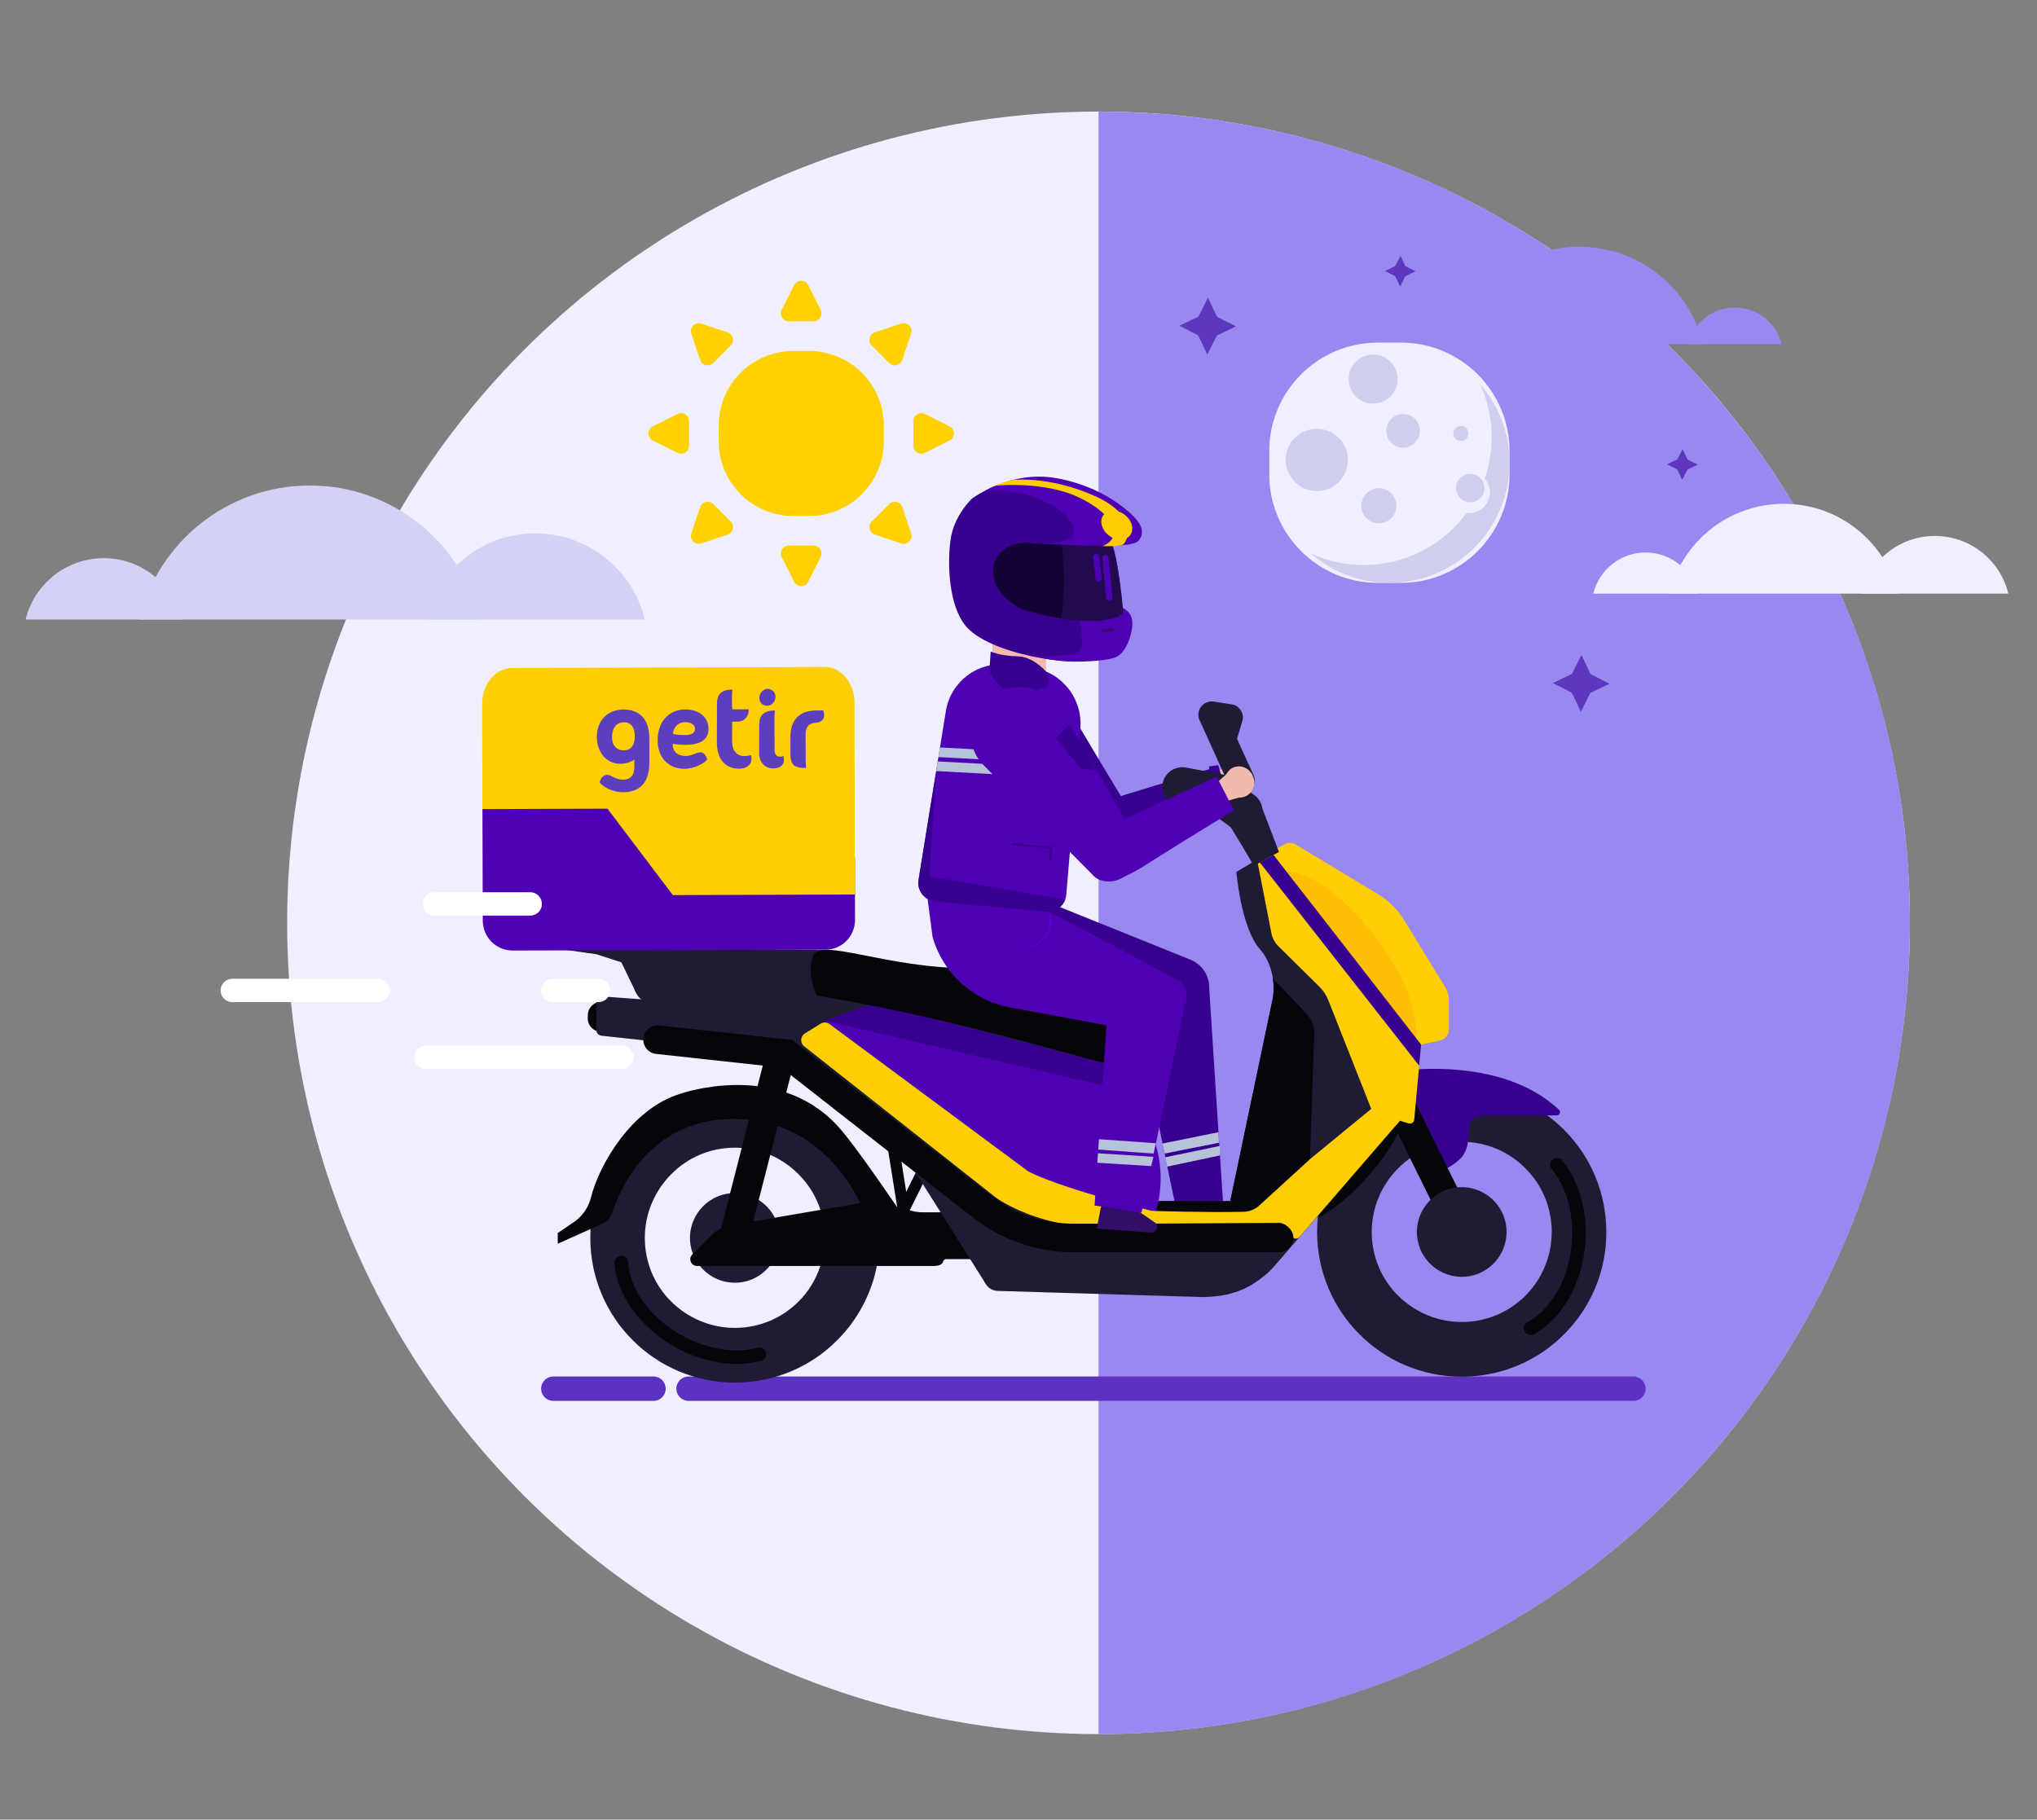 <?xml version="1.0" encoding="utf-8"?>
<!-- Generator: Adobe Illustrator 26.0.0, SVG Export Plug-In . SVG Version: 6.00 Build 0)  -->
<svg version="1.1" xmlns="http://www.w3.org/2000/svg" xmlns:xlink="http://www.w3.org/1999/xlink" x="0px" y="0px"
	 viewBox="0 0 197 176" style="enable-background:new 0 0 197 176;" xml:space="preserve">
<rect x="0" y="0" width="197" height="176" fill="#808080" stroke="none"/>
<style type="text/css">
	.st0{fill:#F0EFFF;}
	.st1{fill:#9988EF;}
	.st2{fill:#5D38BE;}
	.st3{fill:#D3D2F4;}
	.st4{fill:#CFCEEF;}
	.st5{fill:#FFD100;}
	.st6{fill:#5D31C2;}
	.st7{fill:#38008F;}
	.st8{fill:#B5C2D7;}
	.st9{fill:#F2BAAE;}
	.st10{fill:#B6C3D9;}
	.st11{fill:#1F1B34;}
	.st12{fill:#06060A;}
	.st13{fill-rule:evenodd;clip-rule:evenodd;fill:#1F1B34;}
	.st14{fill:#5000B4;}
	.st15{fill-rule:evenodd;clip-rule:evenodd;fill:#38008F;}
	.st16{fill:#FDCE03;}
	.st17{opacity:0.42;fill:#FDA804;}
	.st18{fill:#203156;}
	.st19{opacity:0.29;fill:#1A0A3E;enable-background:new    ;}
	.st20{fill:#5C00CF;}
	.st21{fill:#5A1B00;}
	.st22{fill:#FFFFFF;}
	.st23{fill:#340D68;}
	.st24{clip-path:url(#SVGID_00000021808992775133323990000007630691868695920262_);}
	.st25{opacity:0.29;fill:#1C0641;enable-background:new    ;}
	.st26{fill:#23094E;}
	.st27{fill:#130335;}
	.st28{fill:#FDCC01;}
	.st29{fill:#5D3EBC;}
</style>
<g id="Layer_7">
	<circle class="st0" cx="106.24" cy="89.26" r="78.47"/>
	<path class="st1" d="M106.24,10.8c43.34,0,78.47,35.13,78.47,78.47s-35.13,78.47-78.47,78.47V10.8z"/>
</g>
<g id="Layer_8">
</g>
<g id="Layer_1">
	<g>
		<g>
			<polygon class="st2" points="150.17,66.07 151.55,65.41 152.93,64.75 152.92,66.1 152.9,67.45 151.54,66.76 			"/>
			<polygon class="st2" points="155.66,66.13 154.28,66.79 152.9,67.45 152.91,66.1 152.93,64.75 154.29,65.44 			"/>
		</g>
		<g>
			<polygon class="st2" points="152.94,63.36 153.6,64.74 154.26,66.12 152.91,66.1 151.57,66.09 152.25,64.72 			"/>
			<polygon class="st2" points="152.89,68.85 152.23,67.46 151.57,66.08 152.91,66.1 154.26,66.11 153.57,67.48 			"/>
		</g>
	</g>
	<g>
		<g>
			<polygon class="st2" points="161.22,44.91 161.97,44.55 162.71,44.19 162.71,44.92 162.7,45.65 161.96,45.28 			"/>
			<polygon class="st2" points="164.19,44.94 163.44,45.3 162.7,45.65 162.7,44.92 162.71,44.19 163.45,44.57 			"/>
		</g>
		<g>
			<polygon class="st2" points="162.72,43.44 163.08,44.19 163.44,44.93 162.71,44.92 161.98,44.92 162.35,44.18 			"/>
			<polygon class="st2" points="162.69,46.41 162.33,45.66 161.98,44.91 162.71,44.92 163.44,44.93 163.06,45.67 			"/>
		</g>
	</g>
	<g>
		<g>
			<polygon class="st2" points="133.94,26.21 134.68,25.86 135.43,25.5 135.42,26.23 135.41,26.96 134.68,26.59 			"/>
			<polygon class="st2" points="136.9,26.24 136.16,26.6 135.41,26.96 135.42,26.23 135.43,25.5 136.17,25.87 			"/>
		</g>
		<g>
			<polygon class="st2" points="135.44,24.74 135.79,25.49 136.15,26.24 135.42,26.23 134.69,26.22 135.06,25.48 			"/>
			<polygon class="st2" points="135.41,27.71 135.05,26.97 134.69,26.22 135.42,26.23 136.15,26.23 135.78,26.97 			"/>
		</g>
	</g>
	<g>
		<g>
			<polygon class="st2" points="114.05,31.51 115.43,30.85 116.81,30.19 116.79,31.54 116.78,32.89 115.41,32.2 			"/>
			<polygon class="st2" points="119.53,31.57 118.15,32.23 116.77,32.89 116.79,31.54 116.8,30.19 118.17,30.88 			"/>
		</g>
		<g>
			<polygon class="st2" points="116.82,28.8 117.48,30.18 118.14,31.56 116.79,31.55 115.44,31.53 116.13,30.17 			"/>
			<polygon class="st2" points="116.76,34.29 116.1,32.91 115.44,31.53 116.79,31.54 118.14,31.55 117.45,32.92 			"/>
		</g>
	</g>
	<g>
		<path class="st3" d="M17.58,59.92c-0.83-3.4-3.89-5.93-7.55-5.93s-6.72,2.53-7.55,5.93H17.58z"/>
		<path class="st3" d="M62.36,59.92c-1.16-4.78-5.46-8.33-10.6-8.33s-9.44,3.55-10.6,8.33L62.36,59.92z"/>
		<path class="st3" d="M46.46,59.92c-1.81-7.44-8.51-12.96-16.5-12.96s-14.69,5.52-16.5,12.96H46.46z"/>
	</g>
	<g>
		<path class="st0" d="M164.21,57.42c-0.55-2.28-2.61-3.98-5.06-3.98c-2.45,0-4.51,1.69-5.06,3.98L164.21,57.42z"/>
		<path class="st0" d="M194.23,57.42c-0.78-3.2-3.66-5.58-7.11-5.58c-3.44,0-6.33,2.38-7.11,5.58L194.23,57.42z"/>
		<path class="st0" d="M183.57,57.42c-1.21-4.99-5.7-8.69-11.06-8.69s-9.85,3.7-11.06,8.69L183.57,57.42z"/>
	</g>
	<g>
		<path class="st1" d="M172.3,33.29c-0.49-2.04-2.33-3.55-4.52-3.55s-4.02,1.51-4.52,3.55H172.3z"/>
		<path class="st1" d="M164.71,33.29c-1.31-5.41-6.19-9.43-12-9.43c-5.81,0-10.69,4.02-12,9.43L164.71,33.29z"/>
	</g>
</g>
<g id="Layer_6">
	<g>
		<path class="st0" d="M135.49,56.38h-2.24c-5.8,0-10.5-4.7-10.5-10.5v-2.24c0-5.8,4.7-10.5,10.5-10.5h2.24
			c5.8,0,10.5,4.7,10.5,10.5v2.24C145.99,51.67,141.29,56.38,135.49,56.38z"/>
		<path class="st4" d="M143.14,37.15c0.72,1.56,1.12,3.3,1.12,5.13l0,0c0,6.83-5.54,12.37-12.37,12.37c-1.83,0-3.57-0.41-5.13-1.12
			c2.04,1.77,4.69,2.85,7.61,2.85c6.42,0,11.62-5.2,11.62-11.62l0,0C145.99,41.84,144.91,39.19,143.14,37.15z"/>
		<circle class="st4" cx="135.69" cy="41.67" r="1.63"/>
		<circle class="st4" cx="132.8" cy="36.67" r="2.37"/>
		<circle class="st4" cx="127.35" cy="44.49" r="3.01"/>
		<circle class="st4" cx="141.28" cy="41.93" r="0.73"/>
		<circle class="st4" cx="133.35" cy="48.92" r="1.7"/>
		<circle class="st0" cx="142.08" cy="47.62" r="2.01"/>
		<circle class="st4" cx="142.19" cy="47.21" r="1.37"/>
	</g>
</g>
<g id="Layer_5">
	<g>
		<path class="st5" d="M78.26,49.91h-1.54c-3.98,0-7.21-3.23-7.21-7.21v-1.54c0-3.98,3.23-7.21,7.21-7.21h1.54
			c3.98,0,7.21,3.23,7.21,7.21v1.54C85.47,46.68,82.24,49.91,78.26,49.91z"/>
		<g>
			<path class="st5" d="M78.17,27.58l1.2,2.39c0.25,0.51-0.12,1.11-0.69,1.11h-2.39c-0.57,0-0.94-0.6-0.69-1.11l1.2-2.39
				C77.08,27.02,77.89,27.02,78.17,27.58z"/>
			<path class="st5" d="M76.8,56.27l-1.2-2.39c-0.25-0.51,0.12-1.11,0.69-1.11h2.39c0.57,0,0.94,0.6,0.69,1.11l-1.2,2.39
				C77.89,56.84,77.08,56.84,76.8,56.27z"/>
		</g>
		<g>
			<path class="st5" d="M88.11,32.27l-0.85,2.54c-0.18,0.54-0.87,0.7-1.27,0.3l-1.69-1.69c-0.4-0.4-0.24-1.09,0.3-1.27l2.54-0.85
				C87.74,31.1,88.31,31.67,88.11,32.27z"/>
			<path class="st5" d="M66.86,51.59l0.85-2.54c0.18-0.54,0.87-0.7,1.27-0.3l1.69,1.69c0.4,0.4,0.24,1.09-0.3,1.27l-2.54,0.85
				C67.23,52.76,66.66,52.19,66.86,51.59z"/>
		</g>
		<g>
			<path class="st5" d="M67.83,31.3l2.54,0.85c0.54,0.18,0.7,0.87,0.3,1.27l-1.69,1.69c-0.4,0.4-1.09,0.24-1.27-0.3l-0.85-2.54
				C66.66,31.67,67.23,31.1,67.83,31.3z"/>
			<path class="st5" d="M87.15,52.56l-2.54-0.85c-0.54-0.18-0.7-0.87-0.3-1.27L86,48.75c0.4-0.4,1.09-0.24,1.27,0.3l0.85,2.54
				C88.31,52.19,87.74,52.76,87.15,52.56z"/>
		</g>
		<g>
			<path class="st5" d="M63.14,41.24l2.39-1.2c0.51-0.25,1.11,0.12,1.11,0.69v2.39c0,0.57-0.6,0.94-1.11,0.69l-2.39-1.2
				C62.58,42.33,62.58,41.53,63.14,41.24z"/>
			<path class="st5" d="M91.83,42.61l-2.39,1.2c-0.51,0.25-1.11-0.12-1.11-0.69v-2.39c0-0.57,0.6-0.94,1.11-0.69l2.39,1.2
				C92.4,41.53,92.4,42.33,91.83,42.61z"/>
		</g>
	</g>
</g>
<g id="Layer_4">
</g>
<g id="Layer_3">
</g>
<g id="Layer_9">
	<g>
		<g>
			<path class="st6" d="M157.97,135.5H66.59c-0.65,0-1.18-0.53-1.18-1.18s0.53-1.18,1.18-1.18h91.38c0.65,0,1.18,0.53,1.18,1.18
				S158.62,135.5,157.97,135.5z"/>
			<path class="st6" d="M63.2,135.5h-9.69c-0.65,0-1.18-0.53-1.18-1.18s0.53-1.18,1.18-1.18h9.69c0.65,0,1.18,0.53,1.18,1.18
				S63.86,135.5,63.2,135.5z"/>
		</g>
	</g>
	<g>
		<g>
			<polygon class="st7" points="113.73,116.89 109.44,96.16 116.95,95.68 118.28,116.35 			"/>
		</g>
		<polygon class="st8" points="112.69,111.94 117.96,110.84 117.99,111.76 112.88,112.84 		"/>
		<polygon class="st8" points="112.42,110.61 117.84,109.51 117.89,110.53 112.63,111.58 		"/>
		<g>
			<path class="st7" d="M109.55,79.43c0-0.44-0.14-0.82-0.36-1.11l0-0.02c0,0-3.33-5.49-4.72-7.86c-1.49-2.52-2.73-3.9-2.78-3.97
				l-0.06-0.1l0,0l0,0c-1.32-1.81-3.8-2.02-5.44-0.37c-1.64,1.65-1.72,4.41-0.24,6.07l0.02,0.01l-0.01,0l9.74,9.59
				c0.42,0.53,1.12,0.75,1.87,0.52C108.7,81.86,109.59,80.63,109.55,79.43z"/>
		</g>
		<g>
			<g>
				<path class="st9" d="M119.3,73.57c0.66-0.14,1.32,0.31,1.52,1.05c0.1,0.37,0.06,0.76-0.11,1.1c-0.17,0.34-0.45,0.58-0.78,0.67
					c-0.33,0.1-0.68,0.05-0.99-0.15s-0.53-0.51-0.61-0.88c-0.1-0.37-0.06-0.76,0.11-1.1s0.45-0.58,0.78-0.67
					C119.25,73.58,119.27,73.57,119.3,73.57z"/>
			</g>
			<g>
				<polygon class="st9" points="118.93,73.82 117.12,75.06 117.76,76.62 119.91,76.31 				"/>
			</g>
		</g>
		<path class="st7" d="M118.7,77.49L118.7,77.49c-0.01,0-6.58,2.92-8.16,3.66c-1.58,0.74-2.61,0.99-2.65,1.01l-0.05,0.04l0,0l0,0
			c-1.15,0.4-2.37-0.31-2.74-1.58c-0.37-1.29,0.24-2.64,1.37-3.04l0.01,0l0,0l11.16-3.4L118.7,77.49z"/>
		<polygon class="st7" points="118.04,78.03 118.87,77.61 117.82,74.01 116.9,74.14 		"/>
		<path class="st10" d="M115.89,74.65l1.08,3.64c-0.23,0.11-0.49,0.22-0.74,0.34l-1.11-3.75L115.89,74.65z"/>
		<path class="st11" d="M84.79,116.99c-0.55-2.76-1.91-5.23-3.83-7.15c-0.65-0.65-1.36-1.24-2.13-1.75
			c-0.73-0.49-1.5-0.91-2.32-1.25c-1.67-0.71-3.51-1.09-5.43-1.09c-3.86,0-7.37,1.56-9.89,4.1c-2.53,2.53-4.1,6.04-4.1,9.88
			c0,3.86,1.56,7.37,4.1,9.9c2.52,2.53,6.02,4.1,9.89,4.1c3.86,0,7.37-1.56,9.89-4.1c1.96-1.96,3.34-4.5,3.86-7.33
			c0.15-0.83,0.23-1.69,0.23-2.57C85.05,118.79,84.96,117.88,84.79,116.99z M77.23,125.89c-1.58,1.58-3.75,2.55-6.16,2.55
			c-2.39,0-4.58-0.98-6.16-2.55c-1.58-1.56-2.55-3.75-2.55-6.16c0-2.39,0.99-4.58,2.55-6.15c1.58-1.6,3.75-2.57,6.16-2.57
			c1.03,0,2.02,0.18,2.94,0.51c0.84,0.3,1.62,0.73,2.31,1.26c0.32,0.24,0.62,0.51,0.9,0.79c1,0.99,1.76,2.24,2.18,3.62
			c0.11,0.37,0.2,0.76,0.26,1.15c0.07,0.45,0.11,0.91,0.11,1.37c0,0.41-0.03,0.81-0.08,1.2c-0.07,0.53-0.19,1.05-0.36,1.55
			C78.9,123.78,78.17,124.95,77.23,125.89z"/>
		<path class="st11" d="M155.08,116.42c-0.55-2.76-1.91-5.23-3.83-7.15c-0.65-0.65-1.36-1.24-2.13-1.75
			c-0.73-0.49-1.5-0.91-2.32-1.25c-1.67-0.71-3.51-1.09-5.43-1.09c-3.86,0-7.37,1.56-9.89,4.1c-2.53,2.53-4.1,6.04-4.1,9.88
			c0,3.86,1.56,7.37,4.1,9.9c2.52,2.53,6.02,4.1,9.89,4.1c3.86,0,7.37-1.56,9.89-4.1c1.96-1.96,3.34-4.5,3.86-7.33
			c0.15-0.83,0.23-1.69,0.23-2.57C155.35,118.22,155.25,117.31,155.08,116.42z M147.53,125.32c-1.58,1.58-3.75,2.55-6.16,2.55
			c-2.39,0-4.58-0.98-6.16-2.55c-1.58-1.56-2.55-3.75-2.55-6.16c0-2.39,0.99-4.58,2.55-6.15c1.58-1.6,3.75-2.57,6.16-2.57
			c1.03,0,2.02,0.18,2.94,0.51c0.84,0.3,1.62,0.73,2.31,1.26c0.32,0.24,0.62,0.51,0.9,0.79c1,0.99,1.76,2.24,2.18,3.62
			c0.11,0.37,0.2,0.76,0.26,1.15c0.07,0.45,0.11,0.91,0.11,1.37c0,0.41-0.03,0.81-0.08,1.2c-0.07,0.53-0.19,1.05-0.36,1.55
			C149.2,123.21,148.47,124.38,147.53,125.32z"/>
		<path class="st12" d="M135.58,107.57c0.65,1.65-3.67,7.85-8.1,10.23c0.25-2.4,1.12-4.67,2.48-6.6c0.41-0.57,0.85-1.12,1.34-1.63
			c0.72-0.75,1.54-1.43,2.42-2.01c0.68-0.45,1.4-0.84,2.17-1.16L135.58,107.57z"/>
		<path class="st12" d="M59.43,122.17c-0.03-0.36,0.24-0.68,0.6-0.7c0.36-0.03,0.68,0.23,0.7,0.59c0.03,0.39,0.1,0.79,0.21,1.19
			c0.56,2.15,2.14,4.08,4.17,5.41c2.04,1.35,4.49,2.1,6.8,1.93c0.46-0.04,0.92-0.12,1.37-0.24c0.35-0.09,0.71,0.12,0.8,0.48
			c0.09,0.35-0.12,0.71-0.47,0.8c-0.52,0.12-1.06,0.21-1.6,0.26c-2.61,0.21-5.36-0.63-7.62-2.14c-2.27-1.51-4.06-3.7-4.73-6.17
			C59.54,123.12,59.47,122.65,59.43,122.17L59.43,122.17z"/>
		<path class="st12" d="M87.91,118.38c-0.95-1.26-5.02-7.42-6.91-9.48c-5.89-6.41-15.22-3.1-15.22-3.1c-4.7,1.42-7.84,6.87-8.62,10
			c-0.4,1.62-1.61,2.37-1.61,2.37l-1.61,1.09v1.04l4.39-1.97c0.41-0.19,0.73-0.54,0.87-0.97c0.7-2.21,3.56-9.13,11.74-9.13
			c9.72,0,12.84,9.5,12.84,9.5L87.91,118.38z"/>
		<path class="st13" d="M71.81,124.01c2.35-0.41,3.94-2.67,3.53-5.02c-0.41-2.35-2.67-3.94-5.02-3.53
			c-2.36,0.41-3.94,2.67-3.53,5.02C67.21,122.84,69.47,124.42,71.81,124.01L71.81,124.01z"/>
		<path class="st12" d="M66.95,121.34l1.93-1.93c0.46-0.46,1.06-0.77,1.7-0.88l12.76-2.19c0.62-0.11,1.26-0.08,1.87,0.06l3.05,0.74
			c0.32,0.08,0.65,0.12,0.98,0.12h2.34c0.32,0,0.61,0.17,0.77,0.45l2.34,4.08h-3.2c-0.14,0-0.25,0.1-0.28,0.23
			c-0.05,0.19-0.24,0.43-0.93,0.43H67.42C66.83,122.45,66.54,121.75,66.95,121.34z"/>
		<path class="st12" d="M72.45,119.68c-0.2,0.75-0.96,1.21-1.73,1.01c-0.75-0.2-1.21-0.96-1.02-1.72l4.44-17.35
			c0.2-0.75,0.96-1.21,1.73-1.01c0.75,0.2,1.21,0.96,1.03,1.72L72.45,119.68z"/>
		<path class="st12" d="M87.28,118.48c-0.13,0.27-0.46,0.38-0.73,0.24c-0.27-0.13-0.38-0.46-0.25-0.73l3.07-6.19
			c0.13-0.27,0.46-0.38,0.73-0.24c0.27,0.13,0.38,0.46,0.25,0.73L87.28,118.48z"/>
		<path class="st12" d="M87.9,116.91c0.05,0.3-0.15,0.58-0.46,0.62c-0.3,0.05-0.58-0.15-0.62-0.45l-1.09-6.82
			c-0.05-0.3,0.15-0.58,0.46-0.62c0.3-0.05,0.58,0.15,0.63,0.45L87.9,116.91z"/>
		<path class="st12" d="M60.42,99.91l-2.33-0.11c-0.72-0.03-1.29-0.65-1.25-1.37l0.01-0.28c0.03-0.72,0.65-1.29,1.37-1.25l2.33,0.11
			c0.72,0.03,1.29,0.65,1.25,1.37l-0.01,0.28C61.76,99.39,61.14,99.95,60.42,99.91z"/>
		<path class="st11" d="M99.6,122.76l-4.35,1.29l-7.64-12.12l-13.63-10.02l-15.8-1.73c-0.29-0.03-0.51-0.27-0.51-0.56v-2.73
			c0-0.29,0.25-0.53,0.54-0.51l18.45,1.34c0.96,0.07,1.87-0.42,2.35-1.25l0.88-1.54l24.03,4.89c0.39,0.03,0.75,0.2,1.03,0.47
			c0.96,0.97,3.2,3.27,3.32,3.62c0.11,0.35-0.45,0.93,0,1.34c0.47,0.43,5.09,4.81,3.32,12.2S99.6,122.76,99.6,122.76z"/>
		<path class="st11" d="M53.7,91.73l3.98,0.57l2.41,0.78l1.22,2.52c0,0,0.43,1.42,1.65,1.42c1.22,0,12.02,0.88,12.02,0.88
			s1.49,0.29,2.75-0.07c0.47-0.13,0.87-0.43,1.16-0.82l0,0c0.09-0.12,0.63-0.26,0.65-0.41l0.4-4.71L53.7,91.73z"/>
		<path class="st14" d="M99.31,113.41l-0.01-0.01C99.31,113.4,99.31,113.4,99.31,113.41C99.31,113.41,99.31,113.41,99.31,113.41z"/>
		<path class="st14" d="M99.3,113.39L99.3,113.39C99.3,113.4,99.3,113.39,99.3,113.39z"/>
		<polygon class="st11" points="118.98,116.18 118.98,116.18 118.9,117.26 118.39,124.4 98.97,124.4 98.97,116.18 		"/>
		<path class="st15" d="M134.89,103.64c0,0,10.15-1.72,15.89,3.71c0.2,0.19,0.07,0.53-0.21,0.53h-6.79c0,0-1.72-0.14-1.72,1.21
			s-0.14,2.41-1,3.14s-1.31,0.83-1.31,0.83L134.89,103.64z"/>
		<path class="st11" d="M135.41,108.41l-8.42,9.73l-3.7,4.27c-1.54,1.78-3.77,2.83-6.13,2.85h-0.09l0.18-0.86l1.5-7.14l0.23-1.08v0
			l4.12-19.65c0,0,0.16-0.82,0-1.89c-0.13-0.88-0.47-1.94-1.28-2.86c-1.8-2.05-2.25-7.45-2.25-7.45l1.99-1.18l9.7,13.92
			L135.41,108.41z"/>
		<path class="st12" d="M142.72,118.5c0.36,0.69,0.1,1.54-0.61,1.91c-0.69,0.36-1.54,0.1-1.9-0.59L129.5,98.09
			c-0.36-0.69-0.1-1.54,0.61-1.91c0.69-0.36,1.54-0.1,1.92,0.59L142.72,118.5z"/>
		<path class="st16" d="M122.96,90.27l-1.39-7.12l2.7-1.5c0.31-0.17,0.7-0.17,1.01,0.02l8.01,4.83c1.01,0.61,1.86,1.45,2.48,2.46
			l3.97,6.47c0.25,0.4,0.38,0.87,0.38,1.34v2.85c0,0.48-0.34,0.9-0.81,1.01l-1.87,0.41l-0.67,7.26c-0.02,0.27-0.29,0.44-0.55,0.36
			l-3.01-0.94c-0.3-0.09-0.54-0.31-0.65-0.6l-4.08-10.33c-0.21-0.53-0.52-1-0.93-1.4l-3.92-3.87
			C123.29,91.18,123.06,90.75,122.96,90.27z"/>
		<path class="st13" d="M142.11,123.44c2.35-0.41,3.94-2.67,3.53-5.02c-0.41-2.35-2.67-3.94-5.02-3.53
			c-2.36,0.41-3.94,2.67-3.53,5.02C137.5,122.27,139.76,123.84,142.11,123.44L142.11,123.44z"/>
		<path class="st11" d="M96.44,124.86c-0.77-0.05-1.37-0.72-1.32-1.49s0.74-1.34,1.51-1.29l20.51,0.6c0.98-0.03,1.81-0.2,2.49-0.5
			c0.61-0.28,1.1-0.68,1.51-1.2l3.69-8.08c0.32-0.7,1.15-1,1.86-0.7c0.72,0.31,1.05,1.14,0.73,1.84l-4.31,8.19
			c-0.06,0.09-0.1,0.19-0.16,0.28c-0.69,0.95-1.61,1.7-2.71,2.18c-1.07,0.48-2.29,0.72-3.66,0.76c-0.05,0.01-0.12,0.01-0.15,0.01
			L96.44,124.86z"/>
		<path class="st11" d="M121.25,83.75c-0.03-0.13-2.22-3.74-2.22-3.74l2.75-2.61l1.91,5.01L121.25,83.75z"/>
		<path class="st11" d="M120.04,76.76c-0.49,0-0.95-0.29-1.16-0.76l-2.87-6.35c-0.2-0.42-0.14-0.93,0.15-1.3s0.76-0.56,1.22-0.49
			l1.74,0.27c0.37,0.05,0.69,0.27,0.88,0.59c0.2,0.32,0.25,0.69,0.14,1.05l-0.51,1.69l1.59,3.48c0.29,0.64,0,1.4-0.64,1.69
			C120.4,76.73,120.21,76.76,120.04,76.76z"/>
		<path class="st17" d="M124.4,84.3c0,0,3.36-0.37,8.59,6.28c5.23,6.65,3.8,11.14,3.8,11.14"/>
		<polygon class="st7" points="121.84,83.42 137.25,103.08 137.44,101.04 123.16,82.69 		"/>
		<path class="st12" d="M127.1,100.01l-0.42,12.19l-5.59,5.05h-9.49l0.47-1.08h6.91l4.12-19.65c0,0,0.16-0.82,0-1.89l3.27,3.45
			C126.86,98.61,127.13,99.3,127.1,100.01z"/>
		<path class="st18" d="M111.05,117.12"/>
		<path class="st14" d="M111.82,117.06c-0.03,0.1-0.13,0.17-0.24,0.15c-8.38-1.54-11.86-3.71-12.09-3.88
			c-0.01-0.01-0.02-0.01-0.02-0.01L79.83,98.75l4.58-1.71l21.81,5.65c0.4,0.11,0.74,0.36,0.96,0.71l0.82,1.29
			c0,0,0.17,0.28,0.29,0.66C113.59,110.22,112.15,115.98,111.82,117.06z"/>
		<path class="st7" d="M108.29,105.36l-28.46-6.61l4.58-1.71l21.81,5.65c0.4,0.11,0.74,0.37,0.96,0.71l0.82,1.29
			C108,104.7,108.17,104.98,108.29,105.36z"/>
		<path class="st16" d="M110.49,118.36c-0.02,0-0.05,0-0.07,0.01c-8.66,1.52-14.1-2.53-14.1-2.53L77.77,101.2
			c-0.41-0.32-0.38-0.96,0.07-1.24l1.53-0.95c0.26-0.16,0.59-0.15,0.84,0.03l19.22,14.25c0.03,0.02,0.06,0.04,0.09,0.05
			c0.37,0.2,3.06,1.56,11.81,3.77c0.03,0.01,0.06,0.01,0.09,0.01c0.52,0.02,5.22,0.17,8.84,0.09c0.57-0.01,1.12-0.23,1.54-0.62
			l4.88-4.46c0.01-0.01,0.01-0.01,0.02-0.02l6.04-4.96c0.13-0.11,0.01,0.16,0.16,0.23l1.4,0.64c0.09,0.04,0.33-0.14,0.37-0.05
			l0.74,0.42c0.33-0.36-0.6,0.69-0.72,0.82l-9.02,10.44c-0.25,0.28-0.72,0.16-0.78-0.21c-0.07-0.47-0.33-0.95-1-1.15
			c-0.04-0.01-0.09-0.02-0.13-0.02L110.49,118.36z"/>
		<path class="st12" d="M79.01,96.3c0,0-1.02-1.9-0.4-3.8c0.63-1.92,7.08,1.19,15.25,1.15c9.06-0.04,11.74-1.95,14.7,4.38
			c3.06,6.55-0.82,4.84-0.82,4.84C107.71,103.5,95.22,99,79.01,96.3z"/>
		<path class="st12" d="M123.69,121.12h-19.9c-3.49,0-6.92-1.18-9.67-3.33l-18.57-14.53l-12.1-1.32c-0.76-0.08-1.31-0.77-1.23-1.53
			c0.08-0.76,0.77-1.31,1.53-1.23l12.88,1.41l19.2,15.02c2.26,1.77,5.09,2.75,7.97,2.75h19.9c0.76,0,1.38,0.62,1.38,1.38
			C125.07,120.5,124.45,121.12,123.69,121.12z"/>
		<path class="st11" d="M120.18,80.41c-0.41,0-0.81-0.12-1.15-0.39l-1.86-1.38l-3.19-0.61c-1.05-0.2-1.72-1.2-1.54-2.25
			c0.2-1.05,1.2-1.72,2.25-1.54l3.65,0.69c0.29,0.05,0.56,0.17,0.79,0.35l2.21,1.65c0.84,0.64,1.01,1.84,0.39,2.68
			C121.34,80.14,120.77,80.41,120.18,80.41z"/>
		<path class="st19" d="M105.98,60.74c-0.02,0.02-0.03,0.02-0.05,0.03v-0.02C105.95,60.76,105.96,60.74,105.98,60.74L105.98,60.74z"
			/>
		<path class="st12" d="M148.34,129.05c-0.32,0.18-0.72,0.06-0.89-0.26c-0.18-0.32-0.08-0.72,0.24-0.88
			c0.35-0.19,0.67-0.42,0.99-0.68c1.73-1.39,2.83-3.63,3.21-6.03c0.39-2.42,0.06-4.96-1.05-6.99c-0.23-0.4-0.49-0.79-0.79-1.15
			c-0.22-0.28-0.18-0.7,0.11-0.92c0.28-0.22,0.7-0.18,0.92,0.09c0.33,0.42,0.63,0.87,0.9,1.35c1.27,2.29,1.64,5.14,1.2,7.82
			c-0.44,2.69-1.69,5.23-3.66,6.86C149.16,128.56,148.76,128.82,148.34,129.05L148.34,129.05z"/>
		<g>
			<path class="st7" d="M98.74,86.22l16.38,6.6c1.44,0.58,2.18,2.18,1.67,3.65l0,0c-0.51,1.48-2.09,2.29-3.59,1.83l-16.87-5.1
				L98.74,86.22z"/>
		</g>
		<g>
			<path class="st14" d="M89.71,86.96l11.79,1.24l12.21,6.49l-1.81,5.39l-14.23-2.64c-3.59-0.67-6.48-3.3-7.48-6.81L89.71,86.96z"/>
		</g>
		<ellipse class="st20" cx="98.87" cy="88.95" rx="2.82" ry="2.82"/>
		<path class="st14" d="M101.49,86.01l-0.01,2.82l0.01,0.13c-0.01,1.51-1.19,2.74-2.69,2.81l-5.78,0.26
			c-1.51,0.07-2.79-1.06-2.93-2.56l-0.01-0.13l-0.26-2.81L101.49,86.01z"/>
		<path class="st9" d="M95.95,59.58l5.17-0.05l0.05,5.59l0,0l0,0l0,0l0,0c0.02,1.43-1.1,1.94-2.53,1.96
			c-1.43,0.02-2.62-0.47-2.64-1.9l0,0L95.95,59.58z"/>
		<g>
			<g>
				<path class="st21" d="M102.42,49.86l3.44,0.12c1.29,0.05,2.22,1.14,1.94,2.3l-0.72,2.88c-0.15,0.6-0.71,1.02-1.33,1l-3.54-0.12
					L102.42,49.86z"/>
				<path class="st9" d="M102.04,62.58c-2.9-0.1-5.16-2.53-5.05-5.42l0.2-5.76l7.73,0.27c0.93,0.03,1.66,0.81,1.63,1.75l-0.22,6.37
					c-0.06,1.62-1.43,2.9-3.05,2.84L102.04,62.58L102.04,62.58z"/>
				<path class="st21" d="M104.59,47.18l-0.97-0.03c-1.72-0.06-3.4,0.54-4.68,1.69l-1.05,0.93l0,0c-1.67-0.06-3,1.39-2.81,3.05
					l0.48,4l2.85,0.1c0.34,0.01,0.63-0.26,0.64-0.6l0.04-1.05c0.17-0.78,0.87-1.36,1.7-1.33l-0.33-1.88l3.11,0.11
					c1,0.04,1.98-0.36,2.61-1.1C107.68,49.29,106.35,47.24,104.59,47.18z"/>
				<path class="st9" d="M96.85,55.27L96.85,55.27c-0.79-0.03-1.53,0.54-1.59,1.34c-0.08,0.83,0.57,1.56,1.4,1.59l1.13,0.04
					l0.07-1.87C97.88,55.78,97.43,55.29,96.85,55.27z"/>
			</g>
			<g>
				<path class="st22" d="M105.2,58.87c-0.02,0.7-0.5,1.26-1.11,1.24c-0.59-0.02-1.06-0.59-1.04-1.28L105.2,58.87z"/>
				
					<ellipse transform="matrix(0.035 -0.999 0.999 0.035 43.349 156.707)" class="st21" cx="102.83" cy="55.9" rx="0.44" ry="0.39"/>
				
					<ellipse transform="matrix(0.035 -0.999 0.999 0.035 45.83 159.464)" class="st21" cx="105.5" cy="56" rx="0.44" ry="0.39"/>
				<path class="st21" d="M103.41,54.38L103.41,54.38c0.03,0.12-0.04,0.26-0.16,0.26l-1.56,0.14l0,0c0.02-0.21,0.18-0.39,0.36-0.4
					l1.17-0.14C103.3,54.23,103.38,54.28,103.41,54.38z"/>
				<path class="st21" d="M104.98,54.45L104.98,54.45c-0.04,0.11,0.02,0.26,0.14,0.27l1.55,0.25l0,0c-0.01-0.21-0.15-0.4-0.33-0.42
					l-1.16-0.22C105.08,54.33,105,54.37,104.98,54.45z"/>
			</g>
		</g>
		
			<ellipse transform="matrix(0.739 -0.674 0.674 0.739 -50.542 103.544)" class="st23" cx="108.21" cy="116.92" rx="1.65" ry="1.85"/>
		<path class="st23" d="M111.31,119.22l-5.24-0.39l0.39-2.04l3.49,0.26l1.79,1.23c0.15,0.11,0.21,0.29,0.19,0.47l0,0
			C111.87,119.04,111.59,119.25,111.31,119.22z"/>
		<g>
			<g>
				<polygon class="st14" points="105.86,116.6 107.25,95.48 114.61,97.01 110.4,117.29 				"/>
			</g>
			<polygon class="st8" points="106.18,111.55 111.55,111.89 111.33,112.79 106.12,112.47 			"/>
			<polygon class="st8" points="106.28,110.19 111.79,110.58 111.56,111.58 106.21,111.19 			"/>
		</g>
		<path class="st14" d="M97.43,64.29l2.22,0.26c2.95,0.35,5.08,2.97,4.83,5.92l-1.36,16.06c-0.08,0.99-0.96,1.73-1.96,1.64
			l-10.72-0.99c-1.04-0.1-1.78-1.05-1.61-2.08l2.65-16.34C91.95,65.92,94.57,63.95,97.43,64.29z"/>
		<g>
			<defs>
				<path id="SVGID_1_" d="M97.43,64.29l2.22,0.26c2.95,0.35,5.08,2.97,4.83,5.92l-1.36,16.06c-0.08,0.99-0.96,1.73-1.96,1.64
					l-10.72-0.99c-1.04-0.1-1.78-1.05-1.61-2.08l2.65-16.34C91.95,65.92,94.57,63.95,97.43,64.29z"/>
			</defs>
			<clipPath id="SVGID_00000173156496212807326240000010181912309186026150_">
				<use xlink:href="#SVGID_1_"  style="overflow:visible;"/>
			</clipPath>
			<g style="clip-path:url(#SVGID_00000173156496212807326240000010181912309186026150_);">
				
					<rect x="89.88" y="72.69" transform="matrix(0.999 0.055 -0.055 0.999 4.201 -5.317)" class="st8" width="16.4" height="0.94"/>
				
					<rect x="89.65" y="74.04" transform="matrix(0.999 0.055 -0.055 0.999 4.275 -5.303)" class="st8" width="16.4" height="0.94"/>
			</g>
		</g>
		<path class="st7" d="M95.81,63.02l-0.13,1.9c0,0,0.61,1.62,2.12,1.95c1.62,0.26,3.22-0.36,3.17-0.33l0.46-0.48l-0.01-0.82
			c0,0-1.38-1.76-3.03-1.76C96.75,63.45,95.81,63.02,95.81,63.02z"/>
		<path class="st7" d="M90.54,74.6l-1.7,10.51c-0.17,1.03,0.57,1.98,1.61,2.08l10.72,0.99c0.82,0.08,1.57-0.42,1.85-1.16
			l-13.14-2.27L90.54,74.6z"/>
		<g>
			
				<rect x="97.83" y="81.77" transform="matrix(-0.996 -0.092 0.092 -0.996 191.735 172.556)" class="st7" width="3.99" height="0.21"/>
			
				<rect x="101" y="82.5" transform="matrix(-0.092 0.996 -0.996 -0.092 193.227 -11.055)" class="st7" width="1.32" height="0.21"/>
		</g>
		<path class="st25" d="M109.8,59.63c-0.02,0.02-0.03,0.02-0.05,0.03l0-0.02C109.77,59.65,109.79,59.63,109.8,59.63L109.8,59.63z"/>
		<g>
			<g>
				<g>
					<path class="st7" d="M94.01,48.22c0,0-1.8,1.64-2.1,4.11c-0.3,2.47-0.1,6.14,1.38,8.09c2.18,2.87,10.71,4.13,12.41,3.3
						c1.7-0.83,2.52-2.41,2.61-3.23c0.1-0.81-0.11-1.47-0.11-1.47c0.21-2.22,0.2-2.06-0.12-4.09c-0.32-2.02-0.63-2.4-0.63-2.4
						s-1-3.56-4.32-5.33C98.59,44.78,94.01,48.22,94.01,48.22z"/>
				</g>
			</g>
			<path class="st14" d="M108.42,58.74c0,0,0.98,0.3,1.08,1.31c0.1,1.03-0.52,3.09-1.61,3.53c-0.76,0.3-2.9,0.47-4.52,0.4
				c-1.82-0.08-3.37-0.51-3.37-0.51s3.86,0.06,4.39-0.48c0.53-0.53,0.02-2.95,0.02-2.95s1.66,0.07,2.9-0.16
				C108.18,59.75,108.86,59.41,108.42,58.74z"/>
			<g>
				<path class="st26" d="M107.39,52.31c0.04,0.13,0.07,0.21,0.07,0.21s0.3,0.38,0.63,2.4c0.32,2.04,0.32,2.05,0.5,3.81
					c0,0,0.19,0.58-0.23,0.78c-1.51,0.74-3.71,0.64-5.76,0.31c-0.16-2.37-0.07-4.77,0.02-7.17
					C104.85,52.65,106.43,52.47,107.39,52.31z"/>
				<path class="st27" d="M96.46,53.85c0.63-0.98,1.95-1.58,3.67-1.26c0.44,0.03,0.94,0.04,1.48,0.05c0.36,0.02,0.69,0.02,1.03,0.02
					c0.29,1.41,0.36,4.71-0.02,7.17c-1.39-0.23-2.7-0.57-3.65-0.84c-1.21-0.59-2.01-1.32-2.47-2.09
					C95.87,55.81,95.91,54.69,96.46,53.85z"/>
			</g>
			<path class="st14" d="M101.54,46.16c0,0,3.56,0.33,6.66,2.59c2.39,1.73,2.58,2.71,1.91,3.55c-0.67,0.85-6.89,0.39-8.51,0.33
				c-1.63-0.06-1.63-0.06-1.63-0.06s4.81,0.38,3.71-1.85c-0.77-1.56-2.91-2.46-4.69-2.96s-3.77-0.27-3.77-0.27s0.78-0.48,2.03-0.86
				C98.4,46.25,99.91,45.97,101.54,46.16z"/>
			<g>
				<path class="st14" d="M105.95,55.96c0.02,0.16,0.18,0.29,0.34,0.28l0,0c0.16-0.02,0.29-0.18,0.26-0.34l-0.24-2.04
					c-0.02-0.16-0.18-0.29-0.34-0.28l0,0c-0.16,0.02-0.29,0.18-0.26,0.34L105.95,55.96z"/>
			</g>
			<g>
				<path class="st14" d="M106.98,57.85c0.02,0.16,0.18,0.29,0.34,0.28l0,0c0.16-0.02,0.29-0.18,0.26-0.34l-0.37-3.85
					c-0.02-0.16-0.18-0.29-0.34-0.28l0,0c-0.16,0.02-0.29,0.18-0.26,0.34L106.98,57.85z"/>
			</g>
		</g>
		<path class="st28" d="M96.12,46.99c0,0,3.08-0.35,6.15,0.4c3.07,0.73,5.42,2.76,5.49,3.89c0.08,1.13-1.11,1.54-1.11,1.54
			s1.43,0.07,1.9-0.12c0.47-0.18,1.73-2.8-2.75-4.76c-4.55-1.99-7.95-1.5-7.95-1.5S96.41,46.81,96.12,46.99z"/>
		
			<ellipse transform="matrix(0.605 -0.796 0.796 0.605 2.19 106.048)" class="st28" cx="108.04" cy="50.82" rx="1.26" ry="1.62"/>
		<g>
			<path class="st23" d="M106.63,60.89c-0.08,0-0.13,0.07-0.12,0.15l0,0c0,0.08,0.07,0.13,0.15,0.12l0.93-0.11
				c0.08,0,0.13-0.07,0.12-0.15l0,0c0-0.08-0.07-0.13-0.15-0.12L106.63,60.89z"/>
		</g>
		<path class="st14" d="M110.26,82.43c0.02-0.46-0.1-0.88-0.33-1.19l0-0.02c0,0-3.45-5.99-4.91-8.55c-1.55-2.74-2.89-4.26-2.94-4.35
			l-0.07-0.11l0,0l0,0c-1.42-1.99-4.28-2.37-6.33-0.75c-2.06,1.62-2.35,4.51-0.75,6.35l0.01,0.02l0,0l10.65,10.7
			c0.44,0.58,1.24,0.86,2.15,0.66C109.07,84.92,110.2,83.7,110.26,82.43z"/>
		<path class="st7" d="M105.01,72.67c-0.59-1.04-1.13-1.88-1.61-2.57l-1.28,1.33l2.42,2.89l1.48,0.21
			C105.68,73.89,105.33,73.25,105.01,72.67z"/>
		<g>
			<path class="st9" d="M119.36,74.21c0.69-0.25,1.49,0.1,1.8,0.84c0.17,0.38,0.18,0.78,0.04,1.15c-0.12,0.37-0.39,0.67-0.73,0.82
				c-0.35,0.16-0.73,0.16-1.09,0c-0.35-0.15-0.65-0.45-0.8-0.81c-0.17-0.38-0.18-0.78-0.04-1.15c0.12-0.37,0.39-0.67,0.73-0.82
				C119.31,74.23,119.34,74.22,119.36,74.21z"/>
		</g>
		<g>
			<polygon class="st9" points="119,74.53 117.24,76.1 118.19,77.62 120.47,76.95 			"/>
		</g>
		<path class="st14" d="M119.34,78.37L119.34,78.37c-0.01,0-6.66,4.08-8.25,5.11c-1.59,1.04-2.66,1.44-2.72,1.48L108.32,85l0,0l0,0
			c-1.17,0.59-2.62,0.05-3.22-1.2c-0.6-1.25-0.16-2.78,1-3.37l0.01,0l0,0l11.55-5.31L119.34,78.37z"/>
		<g>
			<path class="st14" d="M113.66,94.72c0.92,0.3,1.33,1.39,0.93,2.42c-0.41,1.05-1.48,1.67-2.41,1.4c-0.95-0.28-1.4-1.37-0.97-2.45
				C111.63,95.03,112.73,94.41,113.66,94.72z"/>
		</g>
		<g>
			<path class="st14" d="M82.68,84.23l0.01,4.74c0,1.6-1.28,2.89-2.88,2.89l-30.22,0.08c-1.6,0-2.89-1.28-2.9-2.88l-0.04-13.04
				L58.76,76L65.08,83l17.6-0.05L82.68,84.23z"/>
			<g>
				<path class="st16" d="M82.67,86.52l-17.6,0.06l-6.32-8.36l-12.1,0.04l-0.02-10.19c0-1.9,1.3-3.45,2.89-3.46l30.22-0.1
					c1.6,0,2.89,1.53,2.9,3.44L82.67,86.52z"/>
				<g>
					<path class="st29" d="M67.75,72.77c-0.25,0-0.43,0.1-0.65,0.18c-0.22,0.08-0.46,0.17-0.8,0.17c-0.47,0-1.25-0.18-1.25-1.18
						c0,0,0.37,0.1,1.21,0.1c1.83,0.01,2.26-0.76,2.26-1.55c0-1.13-0.94-1.88-2.28-1.87c-1.3,0-2.64,0.94-2.64,3
						c0.01,1.58,0.96,2.74,2.6,2.74c0.93,0,1.95-0.54,2.19-0.9C68.4,73.45,68.21,72.77,67.75,72.77z M66.29,69.85
						c0.63,0,0.93,0.33,0.93,0.65c0,0.37-0.33,0.6-0.93,0.6c-0.87,0-1.2-0.11-1.2-0.11C65.09,70.47,65.49,69.85,66.29,69.85z"/>
					<path class="st29" d="M71.92,73.13c-0.63,0-0.95-0.53-1.02-0.75c-0.07-0.23-0.1-0.55-0.1-0.88l0.01-1.7l0.45,0
						c0.37,0,0.65-0.1,0.85-0.32c0.2-0.22,0.3-0.5,0.3-0.87l-1.6,0l-0.02-0.75c0-0.23,0-0.43,0-0.58c0-0.15,0.02-0.27,0.02-0.35
						c0-0.1,0.02-0.17,0.02-0.23c-0.48,0-0.86,0.1-1.11,0.32c-0.25,0.2-0.38,0.55-0.38,1.03l-0.01,3.76c0,1.55,0.74,2.54,2.15,2.54
						c0.7,0,1.2-0.37,1.2-0.94c0-0.2-0.03-0.3-0.05-0.37C72.52,73.08,72.29,73.13,71.92,73.13z"/>
					<path class="st29" d="M73.81,68.18c0.12,0.05,0.23,0.08,0.37,0.08c0.3,0,0.53-0.15,0.71-0.43C74.95,67.7,75,67.56,75,67.41
						c0-0.13-0.03-0.27-0.1-0.4c-0.07-0.12-0.17-0.22-0.3-0.28c-0.12-0.07-0.23-0.1-0.35-0.1c-0.13,0-0.27,0.03-0.4,0.12
						c-0.13,0.08-0.23,0.18-0.3,0.33c-0.07,0.12-0.12,0.27-0.12,0.42c0,0.13,0.03,0.27,0.1,0.38
						C73.59,68.02,73.69,68.12,73.81,68.18z"/>
					<path class="st29" d="M75.43,73.19c-0.32,0-0.52-0.23-0.52-0.6l-0.01-2.71c0-0.23,0-0.43,0-0.58c0-0.15,0.02-0.27,0.02-0.35
						c0-0.1,0.02-0.17,0.02-0.23c-0.5,0-0.86,0.1-1.13,0.32c-0.25,0.2-0.38,0.55-0.38,1.03l-0.01,2.76c0,1,0.64,1.53,1.44,1.49
						c0.5-0.02,0.95-0.27,0.95-0.8c0-0.22-0.03-0.4-0.03-0.4C75.68,73.17,75.6,73.19,75.43,73.19z"/>
					<path class="st29" d="M79.01,68.72c-0.3,0-0.62,0.03-0.91,0.1c-0.3,0.07-0.58,0.2-0.83,0.39c-0.25,0.2-0.45,0.45-0.6,0.8
						c-0.15,0.33-0.23,0.78-0.23,1.32l0,1.55c0,0.48,0.07,0.93,0.35,1.15c0.32,0.23,0.68,0.25,1.17,0.25c0-0.05-0.02-0.18-0.02-0.28
						c0-0.08-0.02-0.2-0.02-0.35c0-0.15,0-0.33,0-0.58l-0.01-2c0-0.47,0.08-1.08,0.91-1.15c0.47-0.03,0.88-0.22,0.88-0.73
						c0-0.12-0.03-0.33-0.08-0.47L79.01,68.72z"/>
					<path class="st29" d="M62.8,71.54c0.03-1.73-0.74-2.91-2.49-2.91c-1.7,0.01-2.59,1.21-2.59,2.66c0,1.35,0.82,2.59,2.3,2.59
						c0.76,0,1.21-0.34,1.33-0.42l0,0.67c0,0.77-0.29,1.28-1.08,1.28c-0.37,0-0.65-0.1-0.92-0.23c-0.23-0.12-0.4-0.23-0.63-0.23
						c-0.58,0-0.73,0.72-0.73,0.72c0.43,0.57,1.43,0.96,2.27,0.96c1.65-0.01,2.54-0.97,2.54-2.87C62.81,73.75,62.8,71.84,62.8,71.54
						z M60.32,72.58c-0.63,0-1.13-0.4-1.13-1.28c0-0.95,0.49-1.43,1.13-1.44c0.62,0,1.07,0.36,1.07,1.36
						C61.39,72.24,60.89,72.58,60.32,72.58z"/>
				</g>
			</g>
		</g>
	</g>
</g>
<g id="Layer_2">
	<path class="st22" d="M60.14,103.39H41.2c-0.62,0-1.13-0.51-1.13-1.13s0.51-1.13,1.13-1.13h18.94c0.62,0,1.13,0.51,1.13,1.13
		S60.76,103.39,60.14,103.39z"/>
	<path class="st22" d="M57.88,96.93h-4.41c-0.62,0-1.13-0.51-1.13-1.13s0.51-1.13,1.13-1.13h4.41c0.62,0,1.13,0.51,1.13,1.13
		S58.51,96.93,57.88,96.93z"/>
	<path class="st22" d="M36.56,96.93h-14.1c-0.62,0-1.13-0.51-1.13-1.13s0.51-1.13,1.13-1.13h14.1c0.62,0,1.13,0.51,1.13,1.13
		S37.18,96.93,36.56,96.93z"/>
	<path class="st22" d="M51.28,88.56h-9.26c-0.62,0-1.13-0.51-1.13-1.13s0.51-1.13,1.13-1.13h9.26c0.62,0,1.13,0.51,1.13,1.13
		S51.91,88.56,51.28,88.56z"/>
</g>
</svg>
